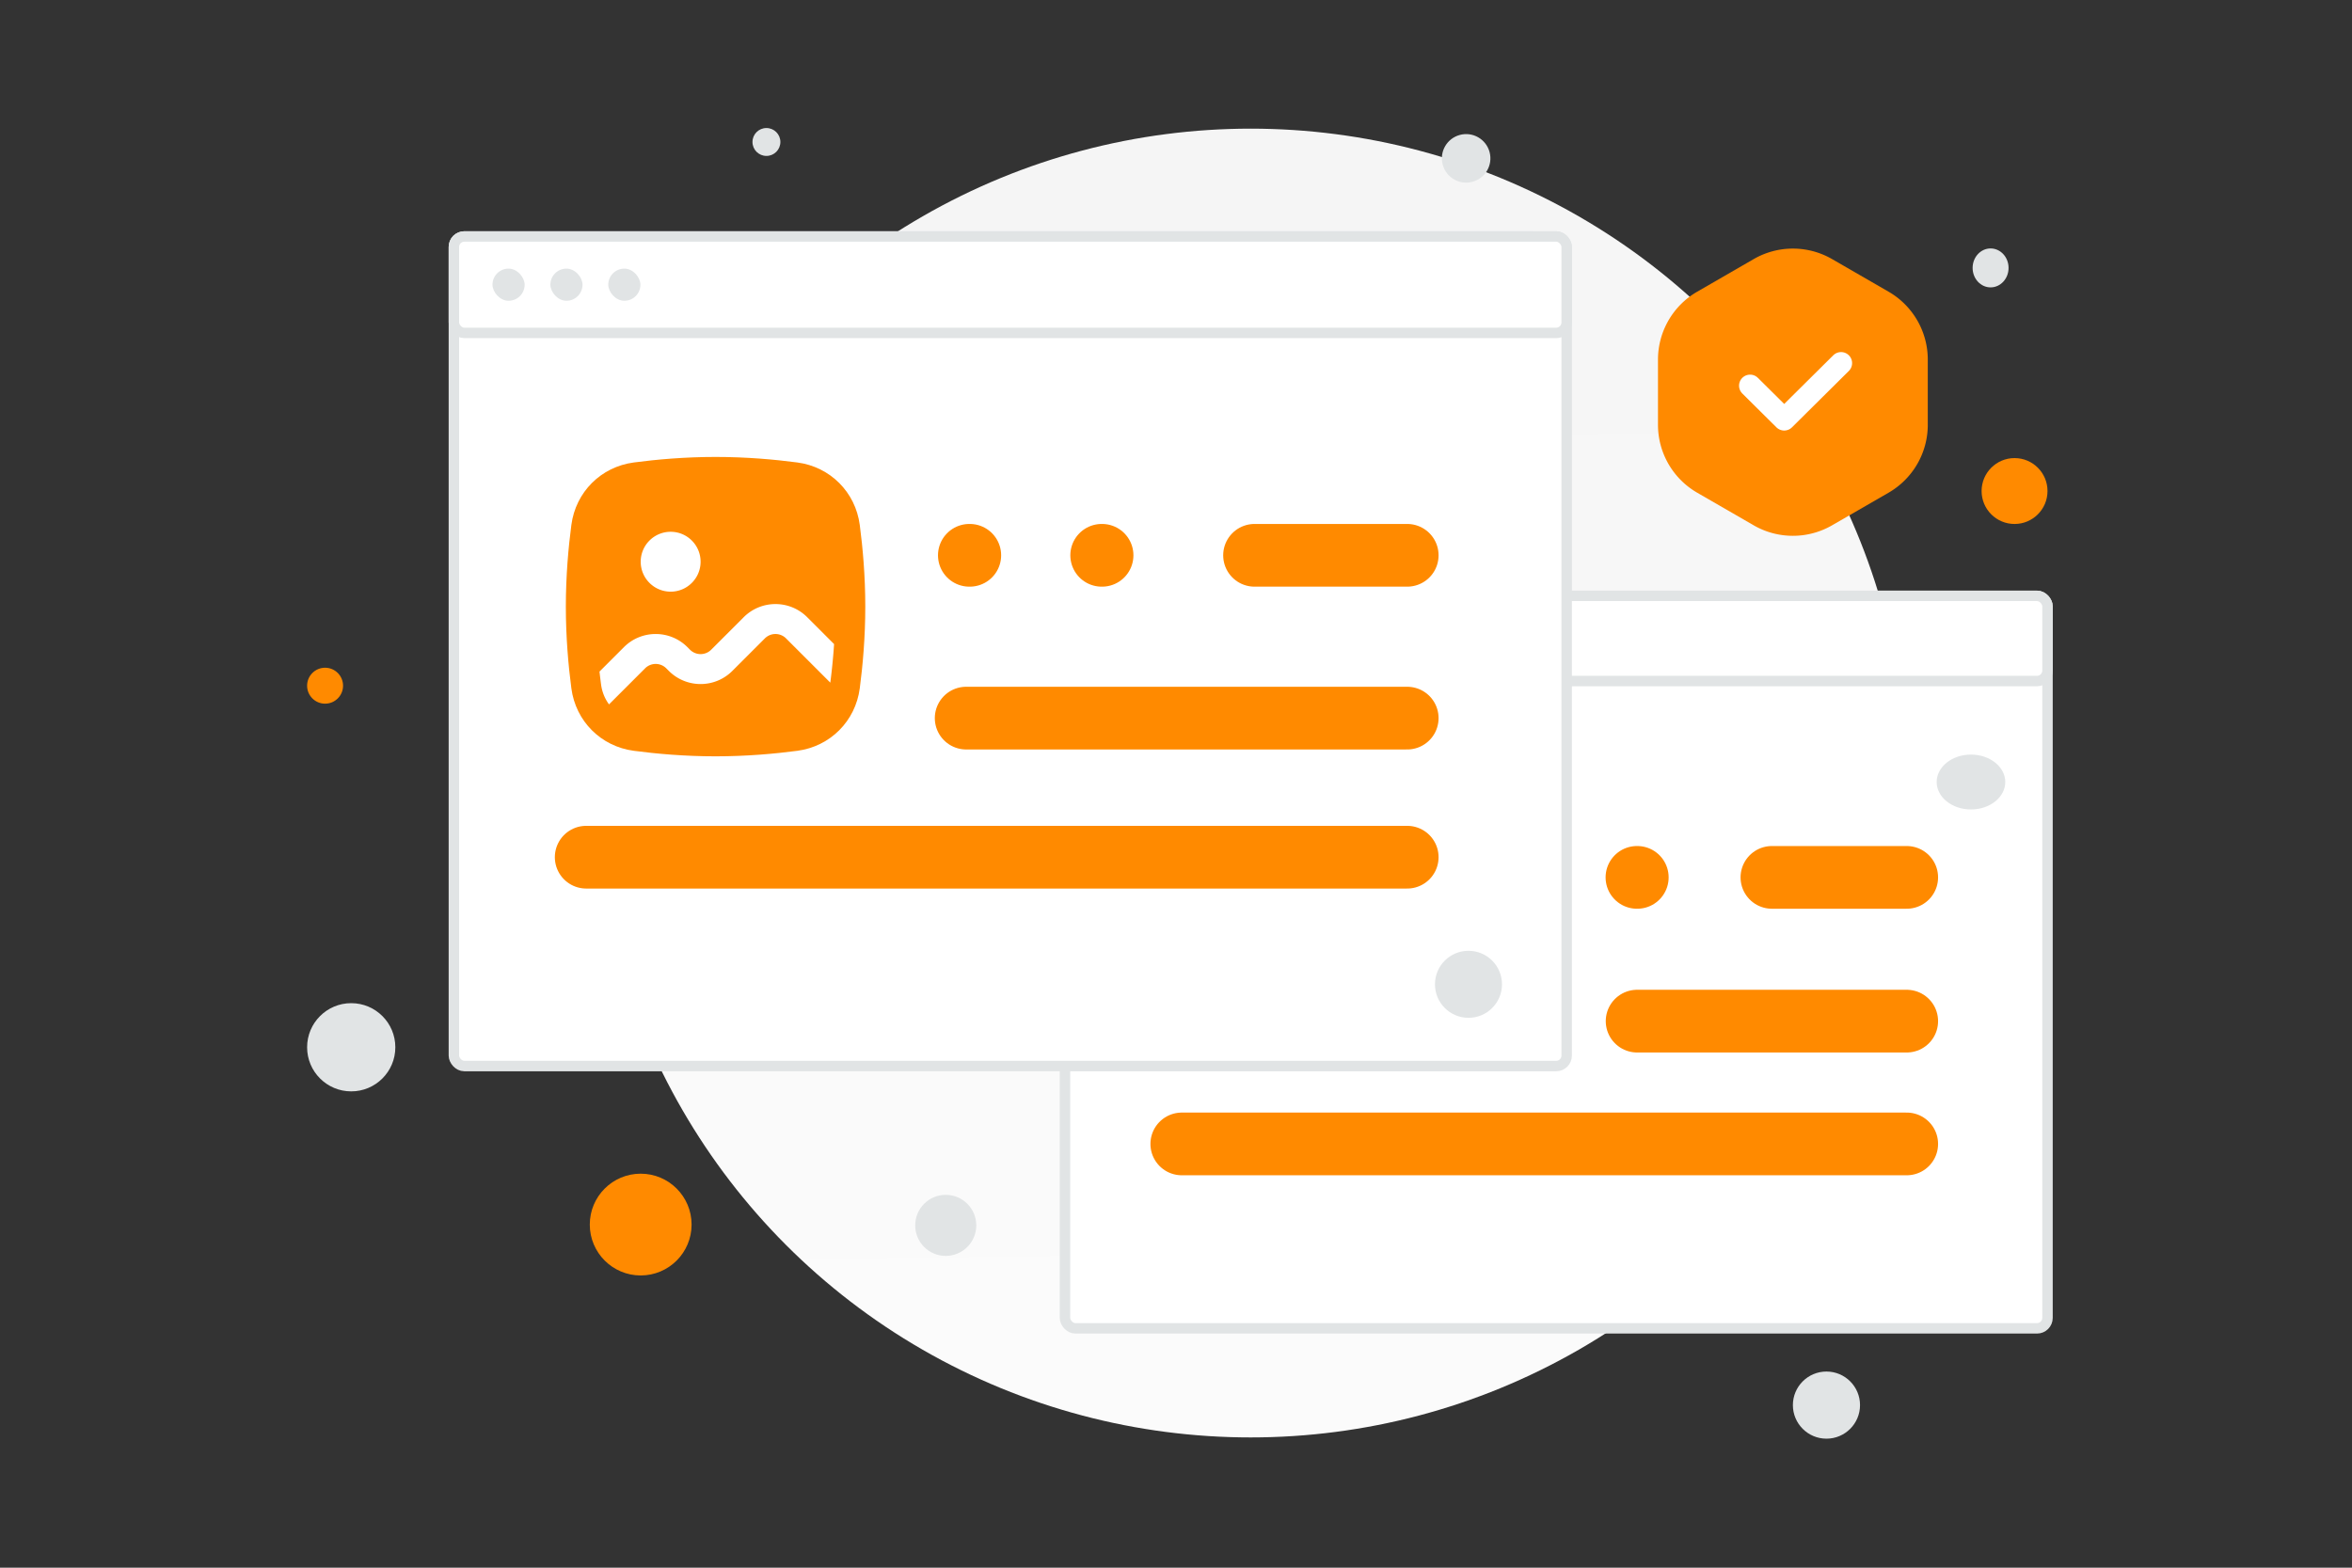 <svg width="900" height="600" viewBox="0 0 900 600" fill="none" xmlns="http://www.w3.org/2000/svg"><rect x="0" y="0" width="900" height="600" fill="#333333" stroke="none"/><path fill="transparent" d="M0 0h900v600H0z"/><ellipse cx="478.583" cy="299.691" rx="251.028" ry="250.455" fill="url(#a)"/><rect x="407.516" y="228.051" width="375.968" height="280.346" rx="4" fill="#fff" stroke="#E1E4E5" stroke-width="4"/><path d="M678.029 335.798h51.581m-103.162 55.02h103.163m-277.392 46.996h277.392M626.386 335.798h.124m-44.837 0h.144" stroke="#ff8a00" stroke-width="24" stroke-linecap="round" stroke-linejoin="round"/><path fill="#ff8a00" d="M455.029 312.244h82.087v82.087h-82.087z"/><path fill-rule="evenodd" clip-rule="evenodd" d="M495.927 312.674c-9.875 0-18.979.814-26.286 1.779-6.576.869-11.534 5.828-12.403 12.404-.965 7.307-1.779 16.41-1.779 26.285 0 9.876.814 18.979 1.779 26.286.869 6.576 5.827 11.535 12.403 12.403 7.307.966 16.411 1.78 26.286 1.78 9.876 0 18.979-.814 26.286-1.78 6.576-.868 11.535-5.827 12.403-12.403.965-7.307 1.78-16.41 1.78-26.286 0-9.875-.815-18.978-1.78-26.285-.868-6.576-5.827-11.535-12.403-12.404-7.307-.965-16.41-1.779-26.286-1.779zm-27.61-8.251c-11.113 1.468-19.641 9.996-21.109 21.109-1.009 7.64-1.866 17.196-1.866 27.61 0 10.415.857 19.971 1.866 27.611 1.468 11.113 9.996 19.641 21.109 21.109 7.639 1.008 17.196 1.866 27.61 1.866 10.414 0 19.971-.858 27.611-1.866 11.112-1.468 19.641-9.996 21.108-21.109 1.009-7.64 1.867-17.196 1.867-27.611 0-10.414-.858-19.97-1.867-27.61-1.467-11.113-9.996-19.641-21.108-21.109-7.64-1.009-17.197-1.866-27.611-1.866-10.414 0-19.971.857-27.61 1.866z" fill="#ff8a00"/><path d="M480.752 348.084c5.588 0 10.117-4.53 10.117-10.117 0-5.588-4.529-10.117-10.117-10.117-5.587 0-10.117 4.529-10.117 10.117 0 5.587 4.53 10.117 10.117 10.117zm46.141 8.636 9.076 9.077c-.313 4.736-.77 9.13-1.274 13.033l-14.956-14.956a5.06 5.06 0 0 0-7.154 0L501.6 374.859c-5.926 5.927-15.535 5.927-21.462 0l-.868-.868a5.058 5.058 0 0 0-7.153 0l-12.187 12.187c-1.412-1.914-2.356-4.212-2.691-6.75a207.906 207.906 0 0 1-.528-4.339l8.252-8.252c5.926-5.926 15.535-5.926 21.461 0l.868.868a5.058 5.058 0 0 0 7.154 0l10.985-10.985c5.927-5.926 15.535-5.926 21.462 0z" fill="#fff"/><rect x="407.516" y="228.051" width="375.968" height="32.598" rx="4" fill="#fff" stroke="#E1E4E5" stroke-width="4"/><rect x="420.555" y="238.917" width="10.866" height="10.866" rx="5.433" fill="#E1E4E5"/><rect x="440.114" y="238.917" width="10.866" height="10.866" rx="5.433" fill="#E1E4E5"/><rect x="459.673" y="238.917" width="10.866" height="10.866" rx="5.433" fill="#E1E4E5"/><rect x="173.682" y="90.501" width="425.808" height="317.51" rx="4" fill="#fff" stroke="#E1E4E5" stroke-width="4"/><path d="M480.056 212.532h58.418m-168.765 62.313h168.765m-314.163 53.226h314.163M421.567 212.532h.14m-50.782 0h.164" stroke="#ff8a00" stroke-width="24" stroke-linecap="round" stroke-linejoin="round"/><path fill="#ff8a00" d="M227.493 185.855h92.968v92.968h-92.968z"/><path fill-rule="evenodd" clip-rule="evenodd" d="M273.813 186.343c-11.184 0-21.494.922-29.77 2.015-7.448.984-13.064 6.6-14.047 14.047-1.093 8.276-2.016 18.586-2.016 29.771 0 11.184.923 21.494 2.016 29.77.983 7.448 6.599 13.064 14.047 14.047 8.276 1.093 18.586 2.016 29.77 2.016 11.185 0 21.495-.923 29.771-2.016 7.447-.983 13.063-6.599 14.047-14.047 1.093-8.276 2.015-18.586 2.015-29.77 0-11.185-.922-21.495-2.015-29.771-.984-7.447-6.6-13.063-14.047-14.047-8.276-1.093-18.586-2.015-29.771-2.015zm-31.27-9.345c-12.586 1.662-22.245 11.321-23.907 23.907-1.143 8.652-2.114 19.476-2.114 31.271 0 11.794.971 22.618 2.114 31.27 1.662 12.586 11.321 22.245 23.907 23.907 8.652 1.143 19.476 2.114 31.27 2.114 11.795 0 22.619-.971 31.271-2.114 12.586-1.662 22.245-11.321 23.907-23.907 1.142-8.652 2.114-19.476 2.114-31.27 0-11.795-.972-22.619-2.114-31.271-1.662-12.586-11.321-22.245-23.907-23.907-8.652-1.142-19.476-2.114-31.271-2.114-11.794 0-22.618.972-31.27 2.114z" fill="#ff8a00"/><path d="M256.627 226.446c6.328 0 11.458-5.13 11.458-11.458s-5.13-11.458-11.458-11.458c-6.329 0-11.459 5.13-11.459 11.458s5.13 11.458 11.459 11.458zm52.257 9.782 10.28 10.28a238.515 238.515 0 0 1-1.444 14.76l-16.938-16.938a5.73 5.73 0 0 0-8.103 0l-12.441 12.441c-6.712 6.712-17.594 6.712-24.307 0l-.983-.983a5.73 5.73 0 0 0-8.102 0l-13.802 13.802c-1.598-2.168-2.668-4.77-3.048-7.644a244.28 244.28 0 0 1-.598-4.914l9.346-9.346c6.712-6.712 17.595-6.712 24.307 0l.983.983a5.73 5.73 0 0 0 8.102 0l12.441-12.441c6.712-6.712 17.595-6.712 24.307 0z" fill="#fff"/><rect x="173.682" y="90.501" width="425.808" height="36.92" rx="4" fill="#fff" stroke="#E1E4E5" stroke-width="4"/><rect x="188.449" y="102.808" width="12.307" height="12.307" rx="6.153" fill="#E1E4E5"/><rect x="210.601" y="102.808" width="12.307" height="12.307" rx="6.153" fill="#E1E4E5"/><rect x="232.753" y="102.808" width="12.307" height="12.307" rx="6.153" fill="#E1E4E5"/><path d="M671.053 99.162a30 30 0 0 1 30 0l21.619 12.482a29.999 29.999 0 0 1 15 25.98v24.964a30 30 0 0 1-15 25.981l-21.619 12.482a30 30 0 0 1-30 0l-21.619-12.482a30 30 0 0 1-15-25.981v-24.964a29.999 29.999 0 0 1 15-25.98l21.619-12.482z" fill="#ff8a00"/><path d="m704.489 138.972-21.757 21.583-13.054-12.95" stroke="#fff" stroke-width="8.45" stroke-linecap="round" stroke-linejoin="round"/><circle cx="770.875" cy="187.932" r="12.609" transform="rotate(180 770.875 187.932)" fill="#ff8a00"/><circle cx="124.393" cy="262.438" r="6.877" transform="rotate(180 124.393 262.438)" fill="#ff8a00"/><circle r="19.476" transform="matrix(-1 0 0 1 245.16 468.678)" fill="#ff8a00"/><circle r="9.089" transform="matrix(-1 0 0 1 725.179 336.324)" fill="#ff8a00"/><circle r="11.685" transform="matrix(-1 0 0 1 361.889 468.986)" fill="#E1E4E5"/><circle r="16.879" transform="matrix(-1 0 0 1 134.396 400.82)" fill="#E1E4E5"/><circle r="12.846" transform="matrix(-1 0 0 1 698.9 537.775)" fill="#E1E4E5"/><ellipse rx="6.877" ry="7.451" transform="matrix(-1 0 0 1 761.706 102.537)" fill="#E1E4E5"/><circle r="12.825" transform="matrix(0 1 1 0 561.919 376.723)" fill="#E1E4E5"/><circle r="5.338" transform="matrix(-1 0 0 1 293.276 54.338)" fill="#E1E4E5"/><ellipse rx="13.125" ry="10.5" transform="matrix(-1 0 0 1 754.198 299.302)" fill="#E1E4E5"/><circle r="9.285" transform="scale(1 -1) rotate(-75 241.018 -395.872)" fill="#E1E4E5"/><defs><linearGradient id="a" x1="489.288" y1="830.984" x2="473.878" y2="-495.668" gradientUnits="userSpaceOnUse"><stop stop-color="#fff"/><stop offset="1" stop-color="#EEE"/></linearGradient></defs></svg>